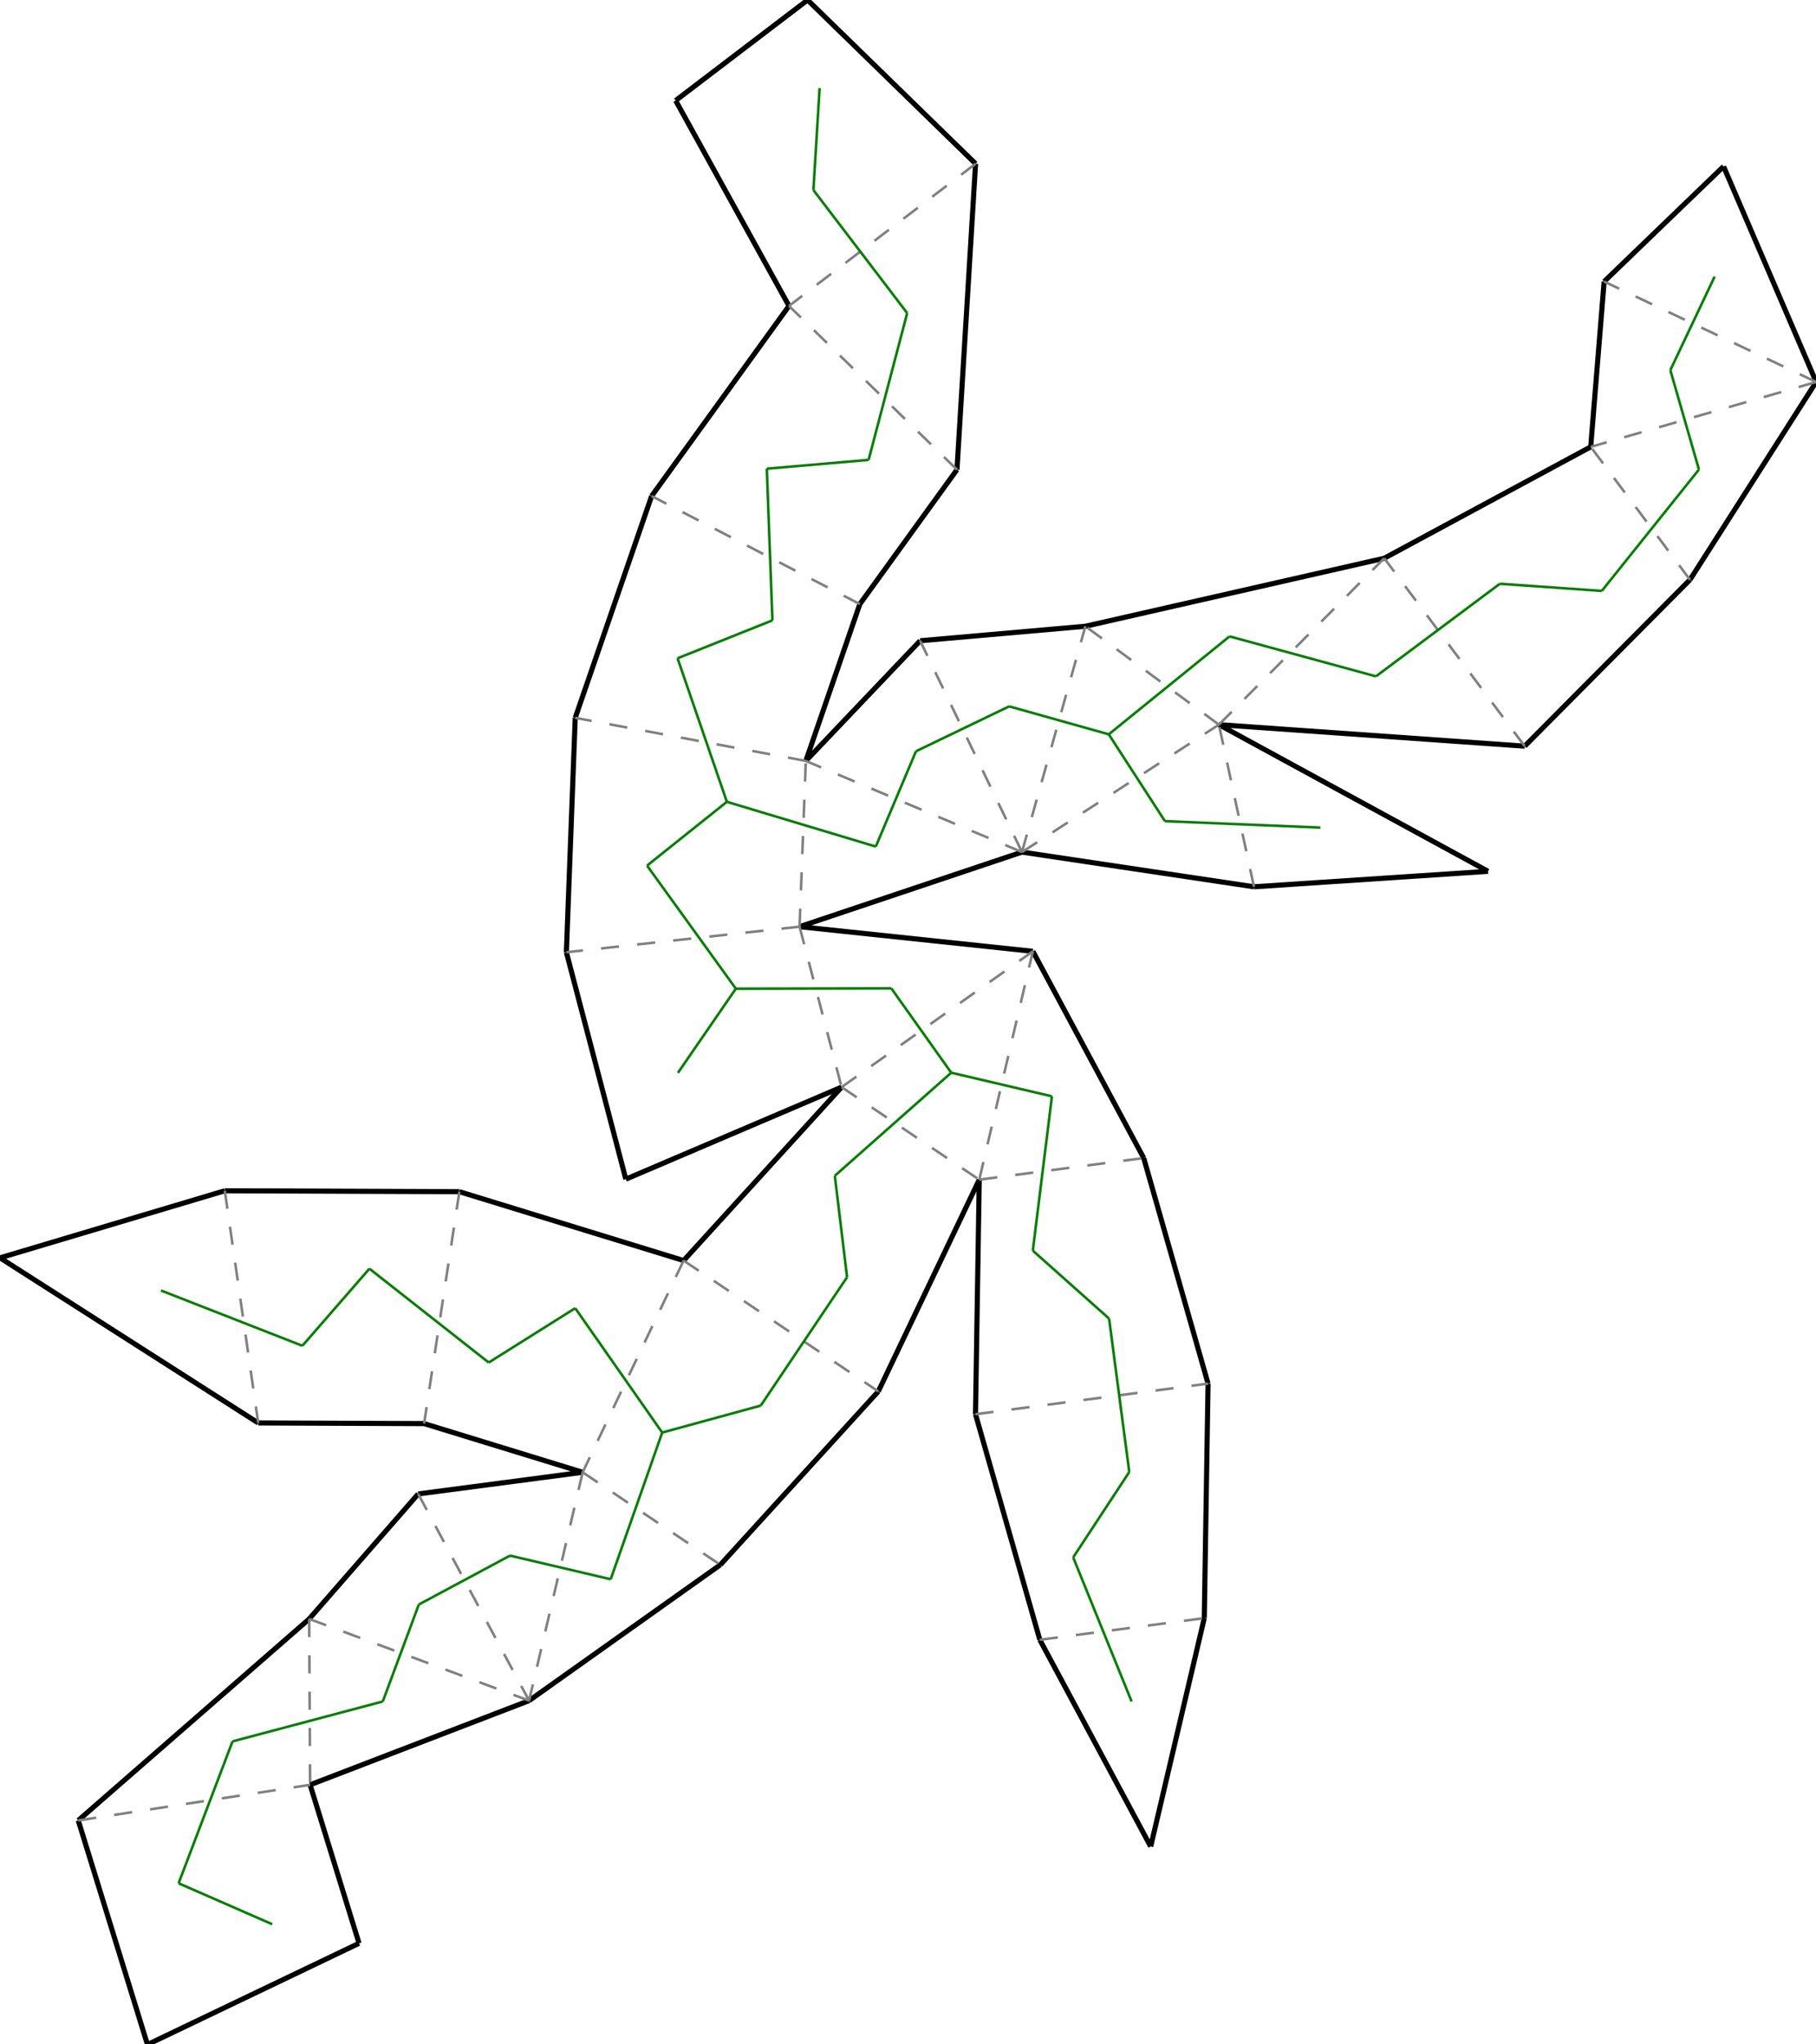 <?xml version="1.0"?>
<svg width="1185" height="1334" version="1.1" xmlns="http://www.w3.org/2000/svg" >
<defs>
<style type="text/css"><![CDATA[
.m {stroke:rgb(255,0,0);stroke-width:1.667;}
.v {stroke:rgb(0,0,255);stroke-width:1.667;}
.b {stroke:rgb(0,0,0);stroke-width:3.335;fill:white}
.n {stroke:rgb(128,128,128);stroke-width:1.667}
.t {stroke:rgb(0,128,0);stroke-width:1.667;}
.c {stroke:rgb(128,128,128);stroke-width:1.667;stroke-dasharray:11.85, 11.85;}
]]></style>
</defs>
<path fill="none" style="stroke:black;stroke-width:3.335;" d=" M 673.967 620.785 L 521.739 604.718 M 746.31 755.685 L 673.967 620.785 M 666.866 556.04 L 818.256 578.681 M 708.254 408.667 L 600.429 418.135 M 600.429 418.135 L 525.824 496.555 M 521.739 604.718 L 666.866 556.04 M 369.578 621.405 L 408.369 769.482 M 408.369 769.482 L 549.168 709.424 M 573.122 907.984 L 638.997 769.811 M 549.168 709.424 L 446.085 822.584 M 788.297 902.887 L 746.31 755.685 M 638.997 769.811 L 636.533 922.864 M 795.384 472.886 L 994.892 486.917 M 970.997 568.595 L 795.384 472.886 M 818.256 578.681 L 970.997 568.595 M 624.458 306.479 L 636.592 106.847 M 903.269 364.293 L 708.254 408.667 M 514.845 199.632 L 425.202 323.711 M 561.071 394.216 L 624.458 306.479 M 425.202 323.711 L 375.354 468.44 M 525.824 496.555 L 561.071 394.216 M 375.354 468.44 L 369.578 621.405 M 446.085 822.584 L 299.754 777.654 M 276.738 928.988 L 380.21 960.758 M 470.038 1021.14 L 573.122 907.984 M 785.834 1055.94 L 788.297 902.887 M 636.533 922.864 L 678.52 1070.07 M 1037.99 291.615 L 903.269 364.293 M 994.892 486.917 L 1102.78 378.324 M 440.89 65.608 L 514.845 199.632 M 636.592 106.847 L 526.979 0 M 526.979 0 L 440.89 65.608 M 51.059 1187.95 L 96.222 1334.21 M 96.222 1334.21 L 234.291 1268.12 M 234.291 1268.12 L 202.355 1164.7 M 146.682 777.049 L 0 820.82 M 0 820.82 L 168.5 928.56 M 201.755 1056.46 L 51.059 1187.95 M 299.754 777.654 L 146.682 777.049 M 168.5 928.56 L 276.738 928.988 M 380.21 960.758 L 272.896 974.884 M 345.24 1109.78 L 470.038 1021.14 M 750.864 1204.97 L 785.834 1055.94 M 678.52 1070.07 L 750.864 1204.97 M 1102.78 378.324 L 1185.09 249.264 M 1046.75 183.731 L 1037.99 291.615 M 1185.09 249.264 L 1124.68 108.614 M 1124.68 108.614 L 1046.75 183.731 M 202.355 1164.7 L 345.24 1109.78 M 272.896 974.884 L 201.755 1056.46" />
<path fill="none" class="c" d=" M 549.168 709.424 L 673.967 620.785 M 521.739 604.718 L 549.168 709.424 M 638.997 769.811 L 673.967 620.785 M 549.168 709.424 L 638.997 769.811 M 638.997 769.811 L 746.31 755.685 M 521.739 604.718 L 369.578 621.405 M 521.739 604.718 L 525.824 496.555 M 525.824 496.555 L 375.354 468.44 M 666.866 556.04 L 525.824 496.555 M 446.085 822.584 L 573.122 907.984 M 636.533 922.864 L 788.297 902.887 M 561.071 394.216 L 425.202 323.711 M 446.085 822.584 L 380.21 960.758 M 380.21 960.758 L 470.038 1021.14 M 678.52 1070.07 L 785.834 1055.94 M 380.21 960.758 L 345.24 1109.78 M 666.866 556.04 L 600.429 418.135 M 624.458 306.479 L 514.845 199.632 M 299.754 777.654 L 276.738 928.988 M 146.682 777.049 L 168.5 928.56 M 272.896 974.884 L 345.24 1109.78 M 201.755 1056.46 L 345.24 1109.78 M 666.866 556.04 L 708.254 408.667 M 636.592 106.847 L 514.845 199.632 M 201.755 1056.46 L 202.355 1164.7 M 666.866 556.04 L 795.384 472.886 M 795.384 472.886 L 708.254 408.667 M 795.384 472.886 L 903.269 364.293 M 51.059 1187.95 L 202.355 1164.7 M 818.256 578.681 L 795.384 472.886 M 994.892 486.917 L 903.269 364.293 M 1102.78 378.324 L 1037.99 291.615 M 1185.09 249.264 L 1037.99 291.615 M 1185.09 249.264 L 1046.75 183.731" />
<line x1="620.711" y1="700.007" x2="581.625" y2="644.976" class="t" />
<line x1="480.162" y1="645.182" x2="581.625" y2="644.976" class="t" />
<line x1="686.425" y1="715.427" x2="620.711" y2="700.007" class="t" />
<line x1="544.75" y1="767.273" x2="620.711" y2="700.007" class="t" />
<line x1="673.947" y1="816.12" x2="686.425" y2="715.427" class="t" />
<line x1="442.372" y1="700.103" x2="480.162" y2="645.182" class="t" />
<line x1="422.224" y1="564.854" x2="480.162" y2="645.182" class="t" />
<line x1="552.735" y1="833.46" x2="544.75" y2="767.273" class="t" />
<line x1="723.714" y1="860.479" x2="673.947" y2="816.12" class="t" />
<line x1="474.306" y1="523.238" x2="422.224" y2="564.854" class="t" />
<line x1="571.476" y1="552.438" x2="474.306" y2="523.238" class="t" />
<line x1="442.127" y1="429.569" x2="474.306" y2="523.238" class="t" />
<line x1="597.706" y1="490.243" x2="571.476" y2="552.438" class="t" />
<line x1="496.415" y1="917.238" x2="552.735" y2="833.46" class="t" />
<line x1="736.888" y1="960.564" x2="723.714" y2="860.479" class="t" />
<line x1="504.032" y1="404.827" x2="442.127" y2="429.569" class="t" />
<line x1="500.373" y1="305.853" x2="504.032" y2="404.827" class="t" />
<line x1="432.111" y1="934.829" x2="496.415" y2="917.238" class="t" />
<line x1="375.35" y1="853.666" x2="432.111" y2="934.829" class="t" />
<line x1="398.496" y1="1030.562" x2="432.111" y2="934.829" class="t" />
<line x1="700.296" y1="1016.291" x2="736.888" y2="960.564" class="t" />
<line x1="738.406" y1="1110.325" x2="700.296" y2="1016.291" class="t" />
<line x1="332.782" y1="1015.142" x2="398.496" y2="1030.562" class="t" />
<line x1="658.516" y1="460.947" x2="597.706" y2="490.243" class="t" />
<line x1="566.791" y1="300.109" x2="500.373" y2="305.853" class="t" />
<line x1="591.965" y1="204.319" x2="566.791" y2="300.109" class="t" />
<line x1="318.901" y1="889.133" x2="375.35" y2="853.666" class="t" />
<line x1="241.058" y1="827.897" x2="318.901" y2="889.133" class="t" />
<line x1="197.307" y1="878.199" x2="241.058" y2="827.897" class="t" />
<line x1="105.061" y1="842.143" x2="197.307" y2="878.199" class="t" />
<line x1="273.297" y1="1047.042" x2="332.782" y2="1015.142" class="t" />
<line x1="249.783" y1="1110.313" x2="273.297" y2="1047.042" class="t" />
<line x1="723.502" y1="479.198" x2="658.516" y2="460.947" class="t" />
<line x1="530.776" y1="124.029" x2="591.965" y2="204.319" class="t" />
<line x1="534.821" y1="57.485" x2="530.776" y2="124.029" class="t" />
<line x1="151.723" y1="1136.37" x2="249.783" y2="1110.313" class="t" />
<line x1="760.169" y1="535.869" x2="723.502" y2="479.198" class="t" />
<line x1="802.302" y1="415.282" x2="723.502" y2="479.198" class="t" />
<line x1="897.848" y1="441.365" x2="802.302" y2="415.282" class="t" />
<line x1="116.546" y1="1228.955" x2="151.723" y2="1136.37" class="t" />
<line x1="861.546" y1="540.054" x2="760.169" y2="535.869" class="t" />
<line x1="978.716" y1="380.942" x2="897.848" y2="441.365" class="t" />
<line x1="1045.219" y1="385.619" x2="978.716" y2="380.942" class="t" />
<line x1="1108.617" y1="306.401" x2="1045.219" y2="385.619" class="t" />
<line x1="177.623" y1="1255.676" x2="116.546" y2="1228.955" class="t" />
<line x1="1089.942" y1="241.537" x2="1108.617" y2="306.401" class="t" />
<line x1="1118.839" y1="180.536" x2="1089.942" y2="241.537" class="t" />
</svg>
